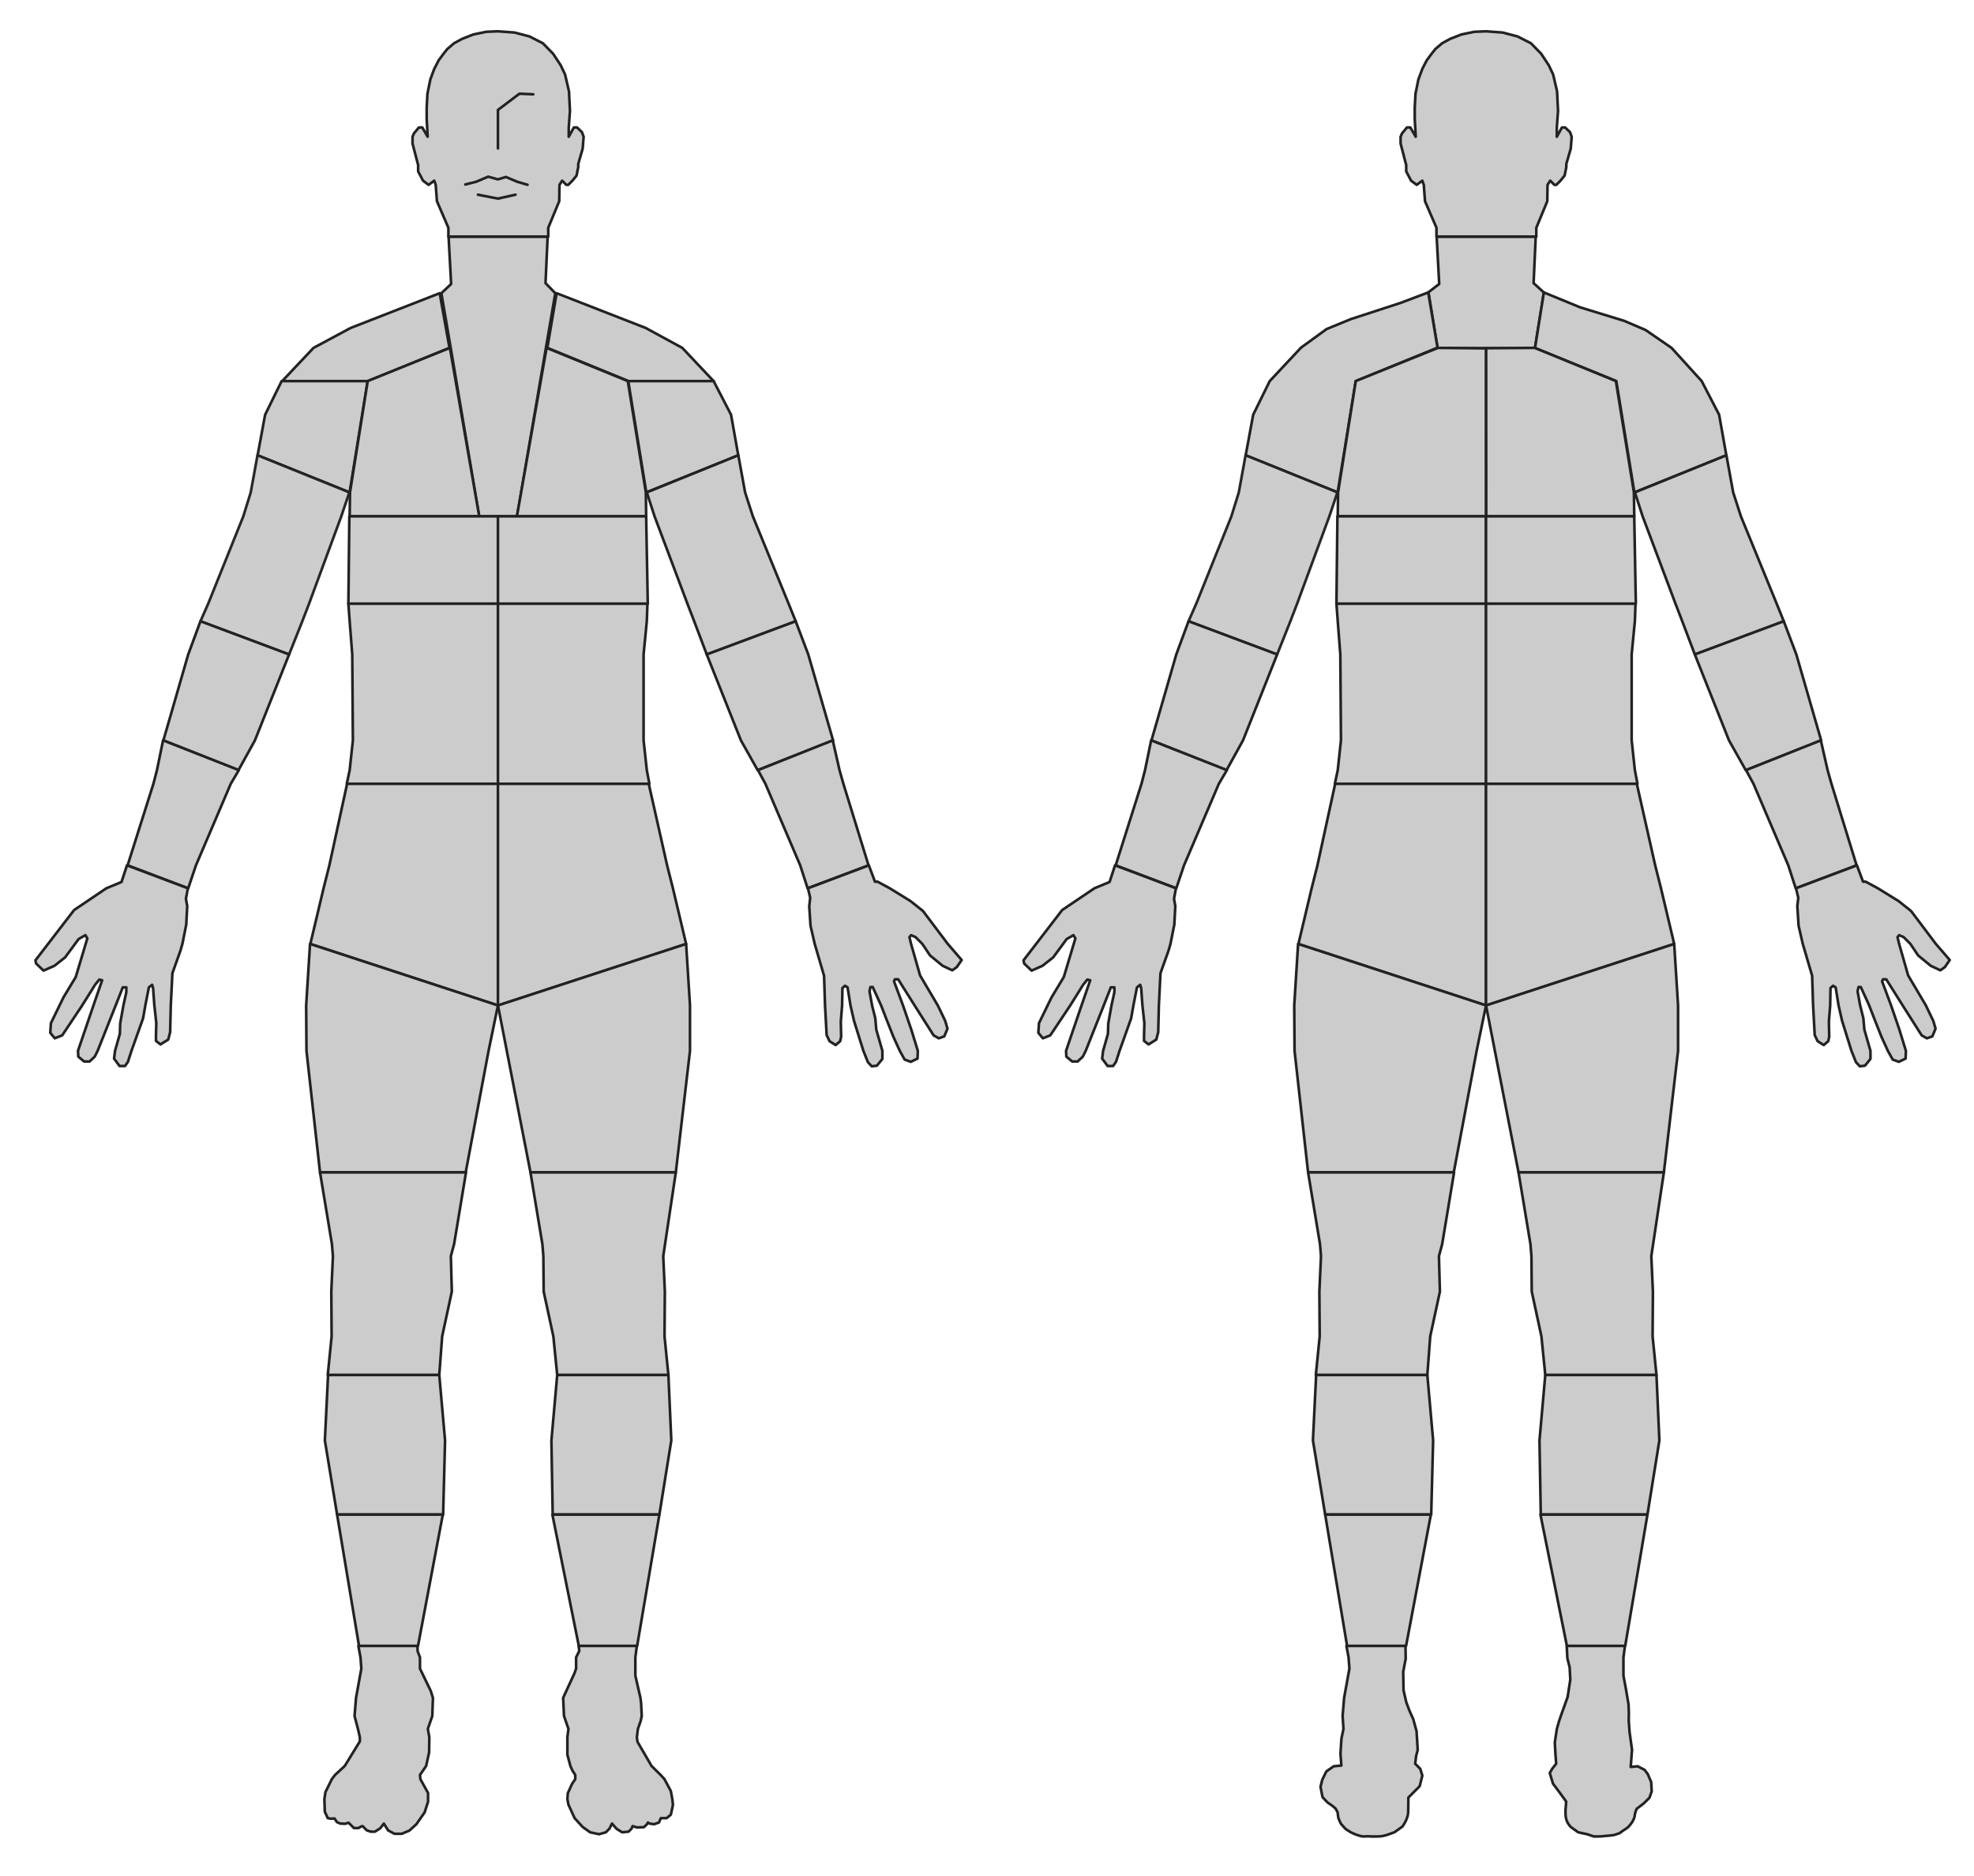 <?xml version="1.0" encoding="UTF-8" standalone="no"?>
<!-- Created with Inkscape (http://www.inkscape.org/) -->

<svg
   xmlns:dc="http://purl.org/dc/elements/1.1/"
   xmlns:cc="http://creativecommons.org/ns#"
   xmlns:rdf="http://www.w3.org/1999/02/22-rdf-syntax-ns#"
   xmlns:svg="http://www.w3.org/2000/svg"
   xmlns="http://www.w3.org/2000/svg"
   xmlns:xlink="http://www.w3.org/1999/xlink"
   xmlns:sodipodi="http://sodipodi.sourceforge.net/DTD/sodipodi-0.dtd"
   xmlns:inkscape="http://www.inkscape.org/namespaces/inkscape"
   id="svg2"
   version="1.1"
   inkscape:version="0.91 r13725"
   width="748.8"
   height="711.6"
   viewBox="0 0 748.8 711.6"
   sodipodi:docname="frontback.svg">
  <defs
     id="defs6" />
  <sodipodi:namedview
     pagecolor="#ffffff"
     bordercolor="#666666"
     borderopacity="1"
     objecttolerance="10"
     gridtolerance="10"
     guidetolerance="10"
     inkscape:pageopacity="0"
     inkscape:pageshadow="2"
     inkscape:window-width="1920"
     inkscape:window-height="1080"
     id="namedview4"
     showgrid="false"
     showguides="false"
     inkscape:guide-bbox="true"
     inkscape:zoom="0.83039936"
     inkscape:cx="586.77037"
     inkscape:cy="391.80378"
     inkscape:window-x="0"
     inkscape:window-y="0"
     inkscape:window-maximized="1"
     inkscape:current-layer="svg2">
    <sodipodi:guide
       position="514.63,596.667"
       orientation="0,1"
       id="guide4138" />
    <sodipodi:guide
       position="153.333,600.37"
       orientation="0,1"
       id="guide4140" />
    <sodipodi:guide
       position="195.926,567.037"
       orientation="0,1"
       id="guide4144" />
    <sodipodi:guide
       position="194.074,538.889"
       orientation="0,1"
       id="guide4146" />
    <sodipodi:guide
       position="202.963,524.815"
       orientation="0,1"
       id="guide4148" />
    <sodipodi:guide
       position="647.87,511.759"
       orientation="0,1"
       id="guide4150" />
    <sodipodi:guide
       position="188.519,482.593"
       orientation="0,1"
       id="guide4152" />
    <sodipodi:guide
       position="188.333,414.259"
       orientation="0,1"
       id="guide4154" />
    <sodipodi:guide
       position="157.222,475.926"
       orientation="0,1"
       id="guide4156" />
    <sodipodi:guide
       position="178.148,463.333"
       orientation="0,1"
       id="guide4158" />
    <sodipodi:guide
       position="260.556,430.741"
       orientation="0,1"
       id="guide4160" />
    <sodipodi:guide
       position="294.63,419.444"
       orientation="0,1"
       id="guide4162" />
    <sodipodi:guide
       position="315.926,383.333"
       orientation="0,1"
       id="guide4164" />
    <sodipodi:guide
       position="301.296,374.63"
       orientation="0,1"
       id="guide4166" />
    <sodipodi:guide
       position="290.556,353.519"
       orientation="0,1"
       id="guide4168" />
    <sodipodi:guide
       position="256.296,330.185"
       orientation="0,1"
       id="guide4170" />
    <sodipodi:guide
       position="246.852,266.852"
       orientation="0,1"
       id="guide4172" />
    <sodipodi:guide
       position="269.074,190"
       orientation="0,1"
       id="guide4174" />
    <sodipodi:guide
       position="288.704,137.037"
       orientation="0,1"
       id="guide4176" />
    <sodipodi:guide
       position="276.481,87.222"
       orientation="0,1"
       id="guide4178" />
    <sodipodi:guide
       position="188.889,486.667"
       orientation="1,0"
       id="guide4180" />
    <sodipodi:guide
       position="469.167,575.463"
       orientation="0,1"
       id="guide4219" />
    <sodipodi:guide
       position="107.868,554.276"
       orientation="0,1"
       id="guide4225" />
    <sodipodi:guide
       position="171.76,312.958"
       orientation="0,1"
       id="guide4272" />
    <sodipodi:guide
       position="171.027,235.086"
       orientation="0,1"
       id="guide4278" />
    <sodipodi:guide
       position="178.851,239.609"
       orientation="0,1"
       id="guide4280" />
    <sodipodi:guide
       position="185.941,221.638"
       orientation="0,1"
       id="guide4282" />
    <sodipodi:guide
       position="187.653,204.645"
       orientation="0,1"
       id="guide4284" />
    <sodipodi:guide
       position="143.643,165.159"
       orientation="0,1"
       id="guide4290" />
    <sodipodi:guide
       position="191.565,82.885"
       orientation="0,1"
       id="guide4304" />
    <sodipodi:guide
       position="193.032,78.606"
       orientation="0,1"
       id="guide4306" />
    <sodipodi:guide
       position="194.132,67.482"
       orientation="0,1"
       id="guide4308" />
    <sodipodi:guide
       position="192.176,60.636"
       orientation="0,1"
       id="guide4310" />
    <sodipodi:guide
       position="190.22,55.746"
       orientation="0,1"
       id="guide4312" />
    <sodipodi:guide
       position="191.565,52.567"
       orientation="0,1"
       id="guide4314" />
    <sodipodi:guide
       position="191.687,41.687"
       orientation="0,1"
       id="guide4316" />
    <sodipodi:guide
       position="198.411,38.264"
       orientation="0,1"
       id="guide4318" />
    <sodipodi:guide
       position="192.91,36.675"
       orientation="0,1"
       id="guide4320" />
    <sodipodi:guide
       position="193.765,29.095"
       orientation="0,1"
       id="guide4322" />
    <sodipodi:guide
       position="190.342,21.883"
       orientation="0,1"
       id="guide4324" />
    <sodipodi:guide
       position="203.519,659.722"
       orientation="0,1"
       id="guide4334" />
    <sodipodi:guide
       position="212.778,663.241"
       orientation="0,1"
       id="guide4336" />
    <sodipodi:guide
       position="210.556,643.056"
       orientation="0,1"
       id="guide4338" />
    <sodipodi:guide
       position="212.222,641.481"
       orientation="0,1"
       id="guide4340" />
    <sodipodi:guide
       position="219.074,635.278"
       orientation="0,1"
       id="guide4342" />
    <sodipodi:guide
       position="219.074,625.185"
       orientation="0,1"
       id="guide4344" />
    <sodipodi:guide
       position="243.643,699.756"
       orientation="0,1"
       id="guide4346" />
    <sodipodi:guide
       position="563.71,600.37"
       orientation="1,0"
       id="guide4494" />
  </sodipodi:namedview>
  <g
     id="group_front">
    <path
       inkscape:connector-curvature="0"
       id="neck_front"
       d="m 170.161,89.748 0.968,17.981 -3.71,3.501 3.548,20.741 10.806,63.889 14.355,0 14.516,-84.63 -3.71,-3.823 0.806,-17.658 z"
       style="fill:#cccccc;fill-rule:evenodd;stroke:#222222;stroke-width:0.999;stroke-linecap:round;stroke-linejoin:round;stroke-opacity:1;fill-opacity:1;stroke-miterlimit:4;stroke-dasharray:none" />
    <path
       inkscape:connector-curvature="0"
       id="shoulder_right_front"
       d="m 166.79,111.23 -33.766,13.172 -14.1,7.569 -11.874,12.593 32.468,0 30.983,-12.593 z"
       style="fill:#cccccc;fill-rule:evenodd;stroke:#222222;stroke-width:0.999;stroke-linecap:round;stroke-linejoin:round;stroke-opacity:1;fill-opacity:1;stroke-miterlimit:4;stroke-dasharray:none" />
    <path
       inkscape:connector-curvature="0"
       id="shoulder_left_front"
       d="m 211.132,111.23 33.766,13.172 13.915,7.569 11.874,12.593 -32.282,0 -30.798,-12.593 z"
       style="fill:#cccccc;fill-rule:evenodd;stroke:#222222;stroke-width:0.999;stroke-linecap:round;stroke-linejoin:round;stroke-opacity:1;fill-opacity:1;stroke-miterlimit:4;stroke-dasharray:none" />
    <path
       inkscape:connector-curvature="0"
       id="deltoid_right_front"
       d="m 139.453,144.563 -6.842,42.222 -34.892,-14.074 2.851,-15.387 6.271,-12.761 z"
       style="fill:#cccccc;fill-rule:evenodd;stroke:#222222;stroke-width:0.999;stroke-linecap:round;stroke-linejoin:round;stroke-opacity:1;fill-opacity:1;stroke-miterlimit:4;stroke-dasharray:none" />
    <path
       inkscape:connector-curvature="0"
       id="deltoid_left_front"
       d="m 238.312,144.563 6.841,42.222 34.892,-14.074 -2.737,-15.387 -6.613,-12.761 z"
       style="fill:#cccccc;fill-rule:evenodd;stroke:#222222;stroke-width:0.999;stroke-linecap:round;stroke-linejoin:round;stroke-opacity:1;fill-opacity:1;stroke-miterlimit:4;stroke-dasharray:none" />
    <path
       inkscape:connector-curvature="0"
       id="arm_right_front"
       d="m 97.677,172.711 -2.567,14.074 -2.812,9.074 -13.325,33.148 -2.934,6.667 33.619,12.593 5.012,-12.593 2.567,-6.667 12.225,-33.148 3.056,-9.074 z"
       style="fill:#cccccc;fill-rule:evenodd;stroke:#222222;stroke-width:0.999;stroke-linecap:round;stroke-linejoin:round;stroke-opacity:1;opacity:0.97;fill-opacity:1;stroke-miterlimit:4;stroke-dasharray:none" />
    <path
       inkscape:connector-curvature="0"
       id="arm_left_front"
       d="m 280.073,172.711 2.567,14.074 2.934,9.074 13.57,33.148 2.689,6.667 -33.741,12.593 -4.768,-12.593 -2.567,-6.667 -12.469,-33.148 -2.934,-9.074 z"
       style="fill:#cccccc;fill-rule:evenodd;stroke:#222222;stroke-width:0.999;stroke-linecap:round;stroke-linejoin:round;stroke-opacity:1;fill-opacity:1;stroke-miterlimit:4;stroke-dasharray:none" />
    <path
       inkscape:connector-curvature="0"
       id="elbow_right_front"
       d="m 76.039,235.674 -4.645,12.593 -9.413,32.593 28.484,11.296 6.235,-11.296 12.958,-32.593 z"
       style="fill:#cccccc;fill-rule:evenodd;stroke:#222222;stroke-width:0.999;stroke-linecap:round;stroke-linejoin:round;stroke-opacity:1;fill-opacity:1;stroke-miterlimit:4;stroke-dasharray:none" />
    <path
       inkscape:connector-curvature="0"
       id="elbow_left_front"
       d="m 301.834,235.674 4.768,12.593 9.413,32.593 -28.606,11.296 -6.357,-11.296 -12.958,-32.593 z"
       style="fill:#cccccc;fill-rule:evenodd;stroke:#222222;stroke-width:0.999;stroke-linecap:round;stroke-linejoin:round;stroke-opacity:1;fill-opacity:1;stroke-miterlimit:4;stroke-dasharray:none" />
    <path
       inkscape:connector-curvature="0"
       id="forearm_right_front"
       d="m 61.858,280.859 -2.323,11.296 -1.345,5.185 -9.78,30.926 22.983,8.704 2.934,-8.704 13.203,-30.926 3.056,-5.185 z"
       style="fill:#cccccc;fill-rule:evenodd;stroke:#222222;stroke-width:0.999;stroke-linecap:round;stroke-linejoin:round;stroke-opacity:1;fill-opacity:1;stroke-miterlimit:4;stroke-dasharray:none" />
    <path
       inkscape:connector-curvature="0"
       id="forearm_left_front"
       d="m 315.892,280.859 2.567,11.296 1.467,5.185 9.535,30.926 -23.105,8.704 -2.812,-8.704 -13.203,-30.926 -2.812,-5.185 z"
       style="fill:#cccccc;fill-rule:evenodd;stroke:#222222;stroke-width:0.999;stroke-linecap:round;stroke-linejoin:round;stroke-opacity:1;fill-opacity:1;stroke-miterlimit:4;stroke-dasharray:none" />
    <path
       inkscape:connector-curvature="0"
       id="chest_right_front"
       d="m 170.66,131.97 11.125,63.889 -49.144,0 0.122,-9.074 6.724,-42.222 z"
       style="fill:#cccccc;fill-rule:evenodd;stroke:#222222;stroke-width:0.999;stroke-linecap:round;stroke-linejoin:round;stroke-opacity:1;fill-opacity:1;stroke-miterlimit:4;stroke-dasharray:none" />
    <path
       inkscape:connector-curvature="0"
       id="chest_left_front"
       d="m 207.335,131.97 -11.247,63.889 49.022,0 -0.122,-9.074 -6.846,-42.222 z"
       style="fill:#cccccc;fill-rule:evenodd;stroke:#222222;stroke-width:0.999;stroke-linecap:round;stroke-linejoin:round;stroke-opacity:1;fill-opacity:1;stroke-miterlimit:4;stroke-dasharray:none" />
    <path
       inkscape:connector-curvature="0"
       id="midtorso_right_front"
       d="m 132.518,195.859 -0.367,33.148 56.737,0 0,-33.148 z"
       style="fill:#cccccc;fill-rule:evenodd;stroke:#222222;stroke-width:0.999;stroke-linecap:round;stroke-linejoin:round;stroke-opacity:1;fill-opacity:1;stroke-miterlimit:4;stroke-dasharray:none" />
    <path
       inkscape:connector-curvature="0"
       id="midtorso_left_front"
       d="m 245.11,195.859 0.611,33.148 -56.832,0 0,-33.148 z"
       style="fill:#cccccc;fill-rule:evenodd;stroke:#222222;stroke-width:0.999;stroke-linecap:round;stroke-linejoin:round;stroke-opacity:1;fill-opacity:1;stroke-miterlimit:4;stroke-dasharray:none" />
    <path
       inkscape:connector-curvature="0"
       id="abdomen_right_front"
       d="m 132.152,229.007 0.489,6.667 0.978,12.593 0.244,32.593 -1.222,11.296 -1.1,5.185 57.349,0 0,-68.333 z"
       style="fill:#cccccc;fill-rule:evenodd;stroke:#222222;stroke-width:0.999;stroke-linecap:round;stroke-linejoin:round;stroke-opacity:1;fill-opacity:1;stroke-miterlimit:4;stroke-dasharray:none" />
    <path
       inkscape:connector-curvature="0"
       id="abdomen_left_front"
       d="m 245.599,229.007 -0.244,6.667 -1.222,12.593 0,32.593 1.222,11.296 0.978,5.185 -57.444,0 0,-68.333 z"
       style="fill:#cccccc;fill-rule:evenodd;stroke:#222222;stroke-width:0.999;stroke-linecap:round;stroke-linejoin:round;stroke-opacity:1;fill-opacity:1;stroke-miterlimit:4;stroke-dasharray:none" />
    <path
       inkscape:connector-curvature="0"
       id="pelvis_right_front"
       d="m 131.663,297.341 -6.724,30.926 -2.2,8.704 -5.012,21.111 71.163,23.333 0,-84.074 z"
       style="fill:#cccccc;fill-rule:evenodd;stroke:#222222;stroke-width:0.999;stroke-linecap:round;stroke-linejoin:round;stroke-opacity:1;fill-opacity:1;stroke-miterlimit:4;stroke-dasharray:none" />
    <path
       inkscape:connector-curvature="0"
       id="pelvis_left_front"
       d="m 246.088,297.341 6.968,30.926 2.2,8.704 5.012,21.111 -71.38,23.333 0,-84.074 z"
       style="fill:#cccccc;fill-rule:evenodd;stroke:#222222;stroke-width:0.999;stroke-linecap:round;stroke-linejoin:round;stroke-opacity:1;fill-opacity:1;stroke-miterlimit:4;stroke-dasharray:none" />
    <path
       inkscape:connector-curvature="0"
       id="thigh_right_front"
       d="m 117.604,358.081 -1.467,23.333 0.122,17.227 5.134,46.107 55.257,0 8.68,-46.107 3.559,-17.227 z"
       style="fill:#cccccc;fill-rule:evenodd;stroke:#222222;stroke-width:0.999;stroke-linecap:round;stroke-linejoin:round;stroke-opacity:1;fill-opacity:1;stroke-miterlimit:4;stroke-dasharray:none" />
    <path
       inkscape:connector-curvature="0"
       id="thigh_left_front"
       d="m 260.269,358.081 1.467,23.333 0,17.227 -5.379,46.107 -55.134,0 -12.334,-63.333 z"
       style="fill:#cccccc;fill-rule:evenodd;stroke:#222222;stroke-width:0.999;stroke-linecap:round;stroke-linejoin:round;stroke-opacity:1;fill-opacity:1;stroke-miterlimit:4;stroke-dasharray:none" />
    <path
       inkscape:connector-curvature="0"
       id="knee_right_front"
       d="m 121.394,444.748 4.523,27.243 0.367,4.523 -0.611,13.447 0.122,16.993 -1.467,14.645 42.298,0 1.1,-14.645 3.667,-16.993 -0.367,-13.447 1.222,-4.523 4.523,-27.243 z"
       style="fill:#cccccc;fill-rule:evenodd;stroke:#222222;stroke-width:0.999;stroke-linecap:round;stroke-linejoin:round;stroke-opacity:1;fill-opacity:1;stroke-miterlimit:4;stroke-dasharray:none" />
    <path
       inkscape:connector-curvature="0"
       id="knee_left_front"
       d="m 201.222,444.748 4.523,27.243 0.367,4.523 0.122,13.447 3.667,16.993 1.467,14.645 42.176,0 -1.467,-14.645 0.122,-16.993 -0.611,-13.447 4.768,-31.766 z"
       style="fill:#cccccc;fill-rule:evenodd;stroke:#222222;stroke-width:0.999;stroke-linecap:round;stroke-linejoin:round;stroke-opacity:1;fill-opacity:1;stroke-miterlimit:4;stroke-dasharray:none" />
    <path
       inkscape:connector-curvature="0"
       id="calf_right_front"
       d="m 124.45,521.6 -1.222,24.841 4.645,28.122 40.22,0 0.734,-28.122 -2.2,-24.841 z"
       style="fill:#cccccc;fill-rule:evenodd;stroke:#222222;stroke-width:0.999;stroke-linecap:round;stroke-linejoin:round;stroke-opacity:1;fill-opacity:1;stroke-miterlimit:4;stroke-dasharray:none" />
    <path
       inkscape:connector-curvature="0"
       id="calf_left_front"
       d="m 253.545,521.6 1.1,24.841 -4.523,28.122 -40.465,0 -0.489,-28.122 2.2,-24.841 z"
       style="fill:#cccccc;fill-rule:evenodd;stroke:#222222;stroke-width:0.999;stroke-linecap:round;stroke-linejoin:round;stroke-opacity:1;fill-opacity:1;stroke-miterlimit:4;stroke-dasharray:none" />
    <path
       inkscape:connector-curvature="0"
       id="lowercalf_right_front"
       d="m 127.873,574.563 8.313,49.815 22.372,0 9.413,-49.815 z"
       style="fill:#cccccc;fill-rule:evenodd;stroke:#222222;stroke-width:0.999;stroke-linecap:round;stroke-linejoin:round;stroke-opacity:1;fill-opacity:1;stroke-miterlimit:4;stroke-dasharray:none" />
    <path
       inkscape:connector-curvature="0"
       id="lowercalf_left_front"
       d="m 250.122,574.563 -8.435,49.815 -22.127,0 -10.024,-49.815 z"
       style="fill:#cccccc;fill-rule:evenodd;stroke:#222222;stroke-width:0.999;stroke-linecap:round;stroke-linejoin:round;stroke-opacity:1;fill-opacity:1;stroke-miterlimit:4;stroke-dasharray:none" />
    <path
       inkscape:connector-curvature="0"
       id="hand_right_palm"
       d="m 48.166,328.267 -2.078,6.316 -5.746,2.387 -12.225,8.248 -14.67,19.071 0.244,1.222 2.812,2.689 4.156,-1.834 4.034,-3.178 5.134,-6.968 2.567,-1.467 0.733,1.222 -4.401,14.67 -4.645,7.702 -4.768,9.78 -0.244,3.667 1.711,2.078 2.812,-1.1 7.579,-11.359 4.89,-7.834 1.589,-1.956 1.1,0.244 -3.301,9.546 -5.868,17.227 0.122,2.2 2.2,1.834 2.078,0 1.956,-1.834 1.1,-2.2 6.846,-17.227 2.689,-6.856 1.345,0 0,1.834 -1.1,5.023 -1.222,6.836 -0.122,3.912 -1.834,6.479 -0.367,2.934 2.078,2.812 2.078,0 1.1,-1.589 1.345,-4.156 4.401,-12.347 0.856,-4.88 1.345,-6.856 1.222,-0.978 0.367,1.222 0.489,6.612 0.733,6.713 -0.122,4.768 0,1.956 1.711,1.345 2.934,-1.834 0.733,-2.812 0.244,-10.136 0.611,-12.235 3.056,-8.557 0.733,-2.541 1.467,-7.362 0.367,-6.968 -0.489,-2.812 0.733,-3.969 z"
       style="fill:#cccccc;fill-rule:evenodd;stroke:#222222;stroke-width:0.999;stroke-linecap:round;stroke-linejoin:round;stroke-opacity:1;fill-opacity:1;stroke-miterlimit:4;stroke-dasharray:none" />
    <path
       inkscape:connector-curvature="0"
       id="hand_left_palm"
       d="m 306.479,336.97 0.856,3.603 -0.367,3.178 0.489,7.457 1.589,6.873 3.545,12.076 0.367,11.257 0.611,11.237 1.1,2.323 2.323,1.467 1.711,-1.467 0.367,-1.711 -0.122,-5.746 0.489,-6.102 0.122,-6.612 0.978,-0.856 0.978,0.611 1.1,6.856 1.345,5.858 3.545,11.369 1.711,4.279 1.467,1.589 1.956,-0.244 2.078,-2.567 0,-3.056 -2.323,-8.068 -0.367,-4.279 -1.222,-4.88 -0.978,-5.389 0.367,-1.589 0.856,0 3.178,6.979 2.078,5.369 2.567,6.479 2.445,5.379 1.834,3.301 2.323,0.856 2.567,-1.222 0.122,-2.934 -2.445,-7.946 -3.178,-9.281 -3.423,-9.179 0.367,-0.733 1.222,0 6.235,9.913 7.213,11.359 1.956,1.1 2.078,-0.733 1.222,-2.934 -0.856,-2.934 -2.812,-5.858 -6.724,-11.38 -3.423,-11.954 -0.611,-2.594 0.611,-0.734 1.711,0.734 2.567,2.594 2.934,4.374 4.768,3.912 3.667,1.711 1.712,-1.222 1.834,-2.689 -5.257,-6.086 -9.413,-12.496 -4.768,-3.79 -7.824,-4.825 -4.645,-2.51 -0.978,0 -2.323,-6.194 z"
       style="fill:#cccccc;fill-rule:evenodd;stroke:#222222;stroke-width:0.999;stroke-linecap:round;stroke-linejoin:round;stroke-opacity:1;fill-opacity:1;stroke-miterlimit:4;stroke-dasharray:none" />
    <path
       inkscape:connector-curvature="0"
       id="foot_right_front"
       d="m 135.939,624.378 0.806,4.337 0.322,4.279 -2.014,11.125 -0.564,6.846 1.289,4.89 0.725,3.178 0,1.56 -5.721,9.32 -3.707,3.423 -1.209,1.589 -2.417,4.926 -0.403,2.653 0.161,4.76 1.128,2.453 1.128,0.207 1.45,-0.081 0.886,1.37 1.289,0.564 1.773,0.081 1.37,-0.403 0.806,0.806 1.209,1.209 1.773,0 1.048,-0.645 0.483,-0.081 1.612,1.612 1.531,0.483 1.531,0 2.015,-1.289 1.37,-1.773 1.612,2.579 2.417,1.289 2.74,0 2.901,-1.209 2.659,-2.417 3.143,-4.512 1.289,-4.029 0,-3.304 -2.901,-5.249 -0.161,-1.589 2.337,-3.423 1.128,-5.13 0.081,-5.75 -0.564,-3.178 1.692,-4.89 0.242,-6.846 -0.806,-2.623 -4.11,-8.502 0,-4.279 -0.886,-2.288 -0.081,-2.049 z"
       style="fill:#cccccc;fill-rule:evenodd;stroke:#222222;stroke-width:0.999;stroke-linecap:round;stroke-linejoin:round;stroke-opacity:1;fill-opacity:1;stroke-miterlimit:4;stroke-dasharray:none" />
    <path
       inkscape:connector-curvature="0"
       id="foot_left_front"
       d="m 219.5,624.378 0.242,1.888 -1.209,2.449 0,4.279 -0.645,1.813 -3.787,8.219 -0.483,1.092 0.322,6.846 1.692,4.89 -0.403,3.178 0,6.637 1.128,4.244 0.806,1.8 1.048,1.623 0,1.589 -1.209,1.784 -1.612,3.546 -0.161,2.25 0.403,2.101 2.337,5.112 3.062,3.349 2.82,2.015 3.384,0.725 2.579,-0.725 1.37,-1.37 0.967,-1.934 1.773,2.015 2.095,1.289 2.417,-0.242 1.128,-1.128 0.403,-0.967 1.612,0.483 2.659,-0.081 1.128,-1.048 0.403,-0.725 0.645,0.403 1.692,0.242 1.853,-0.645 0.725,-1.657 2.176,0 1.612,-1.324 0.806,-3.707 -0.242,-2.182 -0.564,-3.056 -2.417,-4.523 -1.45,-1.589 -3.465,-3.423 -5.318,-9.159 -0.242,-1.721 0.403,-3.178 1.048,-2.997 0.403,-1.893 -0.242,-4.795 -0.242,-2.051 -1.934,-8.425 0,-2.7 0,-4.279 0.564,-4.337 z"
       style="fill:#cccccc;fill-rule:evenodd;stroke:#222222;stroke-width:0.999;stroke-linecap:round;stroke-linejoin:round;stroke-opacity:1;fill-opacity:1;stroke-miterlimit:4;stroke-dasharray:none" />
    <path
       inkscape:connector-curvature="0"
       id="head_front"
       d="m 162.593,70.118 2.13,-1.574 0.556,1.574 0.463,6.204 4.352,10.093 0,3.333 37.87,0 0,-3.333 4.167,-10.093 0.093,-6.204 1.019,-1.574 1.574,1.574 0.741,0 1.574,-1.574 1.574,-1.944 0.648,-3.241 0,-1.204 1.667,-5.741 0.37,-4.537 -0.648,-1.759 -1.852,-1.759 -1.204,0 -1.944,3.519 0,-3.519 0.463,-6.296 -0.37,-7.407 -1.481,-6.389 -1.667,-3.519 -2.87,-4.352 -3.889,-3.981 -5.093,-2.593 -5.648,-1.481 -6.296,-0.463 -4.444,0.185 -4.907,1.019 -4.259,1.667 -3.056,1.667 -2.593,2.222 -1.389,1.759 -1.852,2.5 -1.667,3.241 -1.481,3.981 -1.111,5.463 -0.278,5.278 0,4.444 0.185,3.056 0.185,3.519 -2.037,-3.519 -1.296,0 -1.852,2.222 -0.556,1.296 0,2.593 2.13,8.148 0,2.407 1.852,3.519 z"
       style="fill:#cccccc;fill-rule:evenodd;stroke:#222222;stroke-width:0.999;stroke-linecap:round;stroke-linejoin:round;stroke-opacity:1;fill-opacity:1;stroke-miterlimit:4;stroke-dasharray:none" />
    <g
       style="stroke-width:0.999;stroke-miterlimit:4;stroke-dasharray:none;stroke-linejoin:round;stroke-linecap:round"
       id="facefeatures">
      <path
         style="fill:none;fill-rule:evenodd;stroke:#222222;stroke-width:0.999;stroke-linecap:round;stroke-linejoin:round;stroke-opacity:1;stroke-miterlimit:4;stroke-dasharray:none"
         d="m 202.28,35.773 -5.245,-0.228 -8.146,6.157 0,6.157 0,8.438"
         id="path4231"
         inkscape:connector-curvature="0" />
      <path
         style="fill:none;fill-rule:evenodd;stroke:#222222;stroke-width:0.999;stroke-linecap:round;stroke-linejoin:round;stroke-opacity:1;stroke-miterlimit:4;stroke-dasharray:none"
         d="m 176.511,69.981 4.105,-1.026 4.561,-1.938 3.712,1.026 3.015,-0.912 4.333,1.824 3.877,1.14"
         id="path4233"
         inkscape:connector-curvature="0" />
      <path
         style="fill:none;fill-rule:evenodd;stroke:#222222;stroke-width:0.999;stroke-linecap:round;stroke-linejoin:round;stroke-opacity:1;stroke-miterlimit:4;stroke-dasharray:none"
         d="m 181.3,73.858 7.589,1.482 6.664,-1.482"
         id="path4235"
         inkscape:connector-curvature="0" />
    </g>
  </g>
  <g
     id="group_back"
     transform="translate(0,-4)">
    <path
       style="fill:#cccccc;fill-opacity:1;fill-rule:evenodd;stroke:#222222;stroke-width:0.999;stroke-linecap:round;stroke-linejoin:round;stroke-miterlimit:4;stroke-dasharray:none;stroke-opacity:1"
       d="m 544.968,93.748 0.968,17.981 -4.08,3.13 3.456,21.204 c 13.231,0.074 23.313,0.074 36.915,0.113 l 3.411,-21.225 -3.895,-3.545 0.806,-17.658 z"
       id="neck_back"
       inkscape:connector-curvature="0"
       sodipodi:nodetypes="ccccccccc" />
    <path
       style="fill:#cccccc;fill-opacity:1;fill-rule:evenodd;stroke:#222222;stroke-width:0.999;stroke-linecap:round;stroke-linejoin:round;stroke-miterlimit:4;stroke-dasharray:none;stroke-opacity:1"
       d="m 514.259,148.563 -6.842,42.222 -34.892,-14.074 2.851,-15.387 6.271,-12.761 11.871,-12.685 9.726,-7.061 9.258,-3.792 18.763,-6.114 10.503,-3.972 3.53,20.954 z"
       id="shoulder_left_back"
       inkscape:connector-curvature="0"
       sodipodi:nodetypes="cccccccccccc" />
    <path
       style="fill:#cccccc;fill-opacity:1;fill-rule:evenodd;stroke:#222222;stroke-width:0.999;stroke-linecap:round;stroke-linejoin:round;stroke-miterlimit:4;stroke-dasharray:none;stroke-opacity:1"
       d="m 613.119,148.563 6.841,42.222 34.892,-14.074 -2.737,-15.387 -6.613,-12.761 -11.428,-12.593 -9.856,-6.784 -8.142,-3.479 -16.68,-5.12 -13.757,-5.649 -3.356,21.063 z"
       id="shoulder_right_back"
       inkscape:connector-curvature="0"
       sodipodi:nodetypes="cccccccccccc" />
    <path
       style="opacity:0.97;fill:#cccccc;fill-opacity:1;fill-rule:evenodd;stroke:#222222;stroke-width:0.999;stroke-linecap:round;stroke-linejoin:round;stroke-miterlimit:4;stroke-dasharray:none;stroke-opacity:1"
       d="m 472.484,176.711 -2.567,14.074 -2.812,9.074 -13.325,33.148 -2.934,6.667 33.619,12.593 5.012,-12.593 2.567,-6.667 12.225,-33.148 3.056,-9.074 z"
       id="arm_left_back"
       inkscape:connector-curvature="0" />
    <path
       style="fill:#cccccc;fill-opacity:1;fill-rule:evenodd;stroke:#222222;stroke-width:0.999;stroke-linecap:round;stroke-linejoin:round;stroke-miterlimit:4;stroke-dasharray:none;stroke-opacity:1"
       d="m 654.88,176.711 2.567,14.074 2.934,9.074 13.57,33.148 2.689,6.667 -33.741,12.593 -4.768,-12.593 -2.567,-6.667 -12.469,-33.148 -2.934,-9.074 z"
       id="arm_right_back"
       inkscape:connector-curvature="0" />
    <path
       style="fill:#cccccc;fill-opacity:1;fill-rule:evenodd;stroke:#222222;stroke-width:0.999;stroke-linecap:round;stroke-linejoin:round;stroke-miterlimit:4;stroke-dasharray:none;stroke-opacity:1"
       d="m 450.846,239.674 -4.645,12.593 -9.413,32.593 28.484,11.296 6.235,-11.296 12.958,-32.593 z"
       id="elbow_left_back"
       inkscape:connector-curvature="0" />
    <path
       style="fill:#cccccc;fill-opacity:1;fill-rule:evenodd;stroke:#222222;stroke-width:0.999;stroke-linecap:round;stroke-linejoin:round;stroke-miterlimit:4;stroke-dasharray:none;stroke-opacity:1"
       d="m 676.64,239.674 4.768,12.593 9.413,32.593 -28.606,11.296 -6.357,-11.296 -12.958,-32.593 z"
       id="elbow_right_back"
       inkscape:connector-curvature="0" />
    <path
       style="fill:#cccccc;fill-opacity:1;fill-rule:evenodd;stroke:#222222;stroke-width:0.999;stroke-linecap:round;stroke-linejoin:round;stroke-miterlimit:4;stroke-dasharray:none;stroke-opacity:1"
       d="m 436.665,284.859 -2.323,11.296 -1.345,5.185 -9.78,30.926 22.983,8.704 2.934,-8.704 13.203,-30.926 3.056,-5.185 z"
       id="forearm_left_back"
       inkscape:connector-curvature="0" />
    <path
       style="fill:#cccccc;fill-opacity:1;fill-rule:evenodd;stroke:#222222;stroke-width:0.999;stroke-linecap:round;stroke-linejoin:round;stroke-miterlimit:4;stroke-dasharray:none;stroke-opacity:1"
       d="m 690.699,284.859 2.567,11.296 1.467,5.185 9.535,30.926 -23.105,8.704 -2.812,-8.704 -13.203,-30.926 -2.812,-5.185 z"
       id="forearm_right_back"
       inkscape:connector-curvature="0" />
    <path
       style="fill:#cccccc;fill-opacity:1;fill-rule:evenodd;stroke:#222222;stroke-width:0.999;stroke-linecap:round;stroke-linejoin:round;stroke-miterlimit:4;stroke-dasharray:none;stroke-opacity:1"
       d="m 545.467,135.97 18.267,0.177 -0.013,63.711 -56.274,0 0.122,-9.074 6.724,-42.222 z"
       id="upperback_left"
       inkscape:connector-curvature="0"
       sodipodi:nodetypes="ccccccc" />
    <path
       style="fill:#cccccc;fill-opacity:1;fill-rule:evenodd;stroke:#222222;stroke-width:0.999;stroke-linecap:round;stroke-linejoin:round;stroke-miterlimit:4;stroke-dasharray:none;stroke-opacity:1"
       d="m 582.141,135.97 -18.401,0.124 0.025,63.765 56.152,0 -0.122,-9.074 -6.846,-42.222 z"
       id="upperback_right"
       inkscape:connector-curvature="0"
       sodipodi:nodetypes="ccccccc" />
    <path
       style="fill:#cccccc;fill-opacity:1;fill-rule:evenodd;stroke:#222222;stroke-width:0.999;stroke-linecap:round;stroke-linejoin:round;stroke-miterlimit:4;stroke-dasharray:none;stroke-opacity:1"
       d="m 507.325,199.859 -0.367,33.148 56.737,0 0,-33.148 z"
       id="midback_left"
       inkscape:connector-curvature="0" />
    <path
       style="fill:#cccccc;fill-opacity:1;fill-rule:evenodd;stroke:#222222;stroke-width:0.999;stroke-linecap:round;stroke-linejoin:round;stroke-miterlimit:4;stroke-dasharray:none;stroke-opacity:1"
       d="m 619.916,199.859 0.611,33.148 -56.832,0 0,-33.148 z"
       id="midback_right"
       inkscape:connector-curvature="0" />
    <path
       style="fill:#cccccc;fill-opacity:1;fill-rule:evenodd;stroke:#222222;stroke-width:0.999;stroke-linecap:round;stroke-linejoin:round;stroke-miterlimit:4;stroke-dasharray:none;stroke-opacity:1"
       d="m 506.958,233.007 0.489,6.667 0.978,12.593 0.244,32.593 -1.222,11.296 -1.1,5.185 57.349,0 0,-68.333 z"
       id="lowerback_left"
       inkscape:connector-curvature="0" />
    <path
       style="fill:#cccccc;fill-opacity:1;fill-rule:evenodd;stroke:#222222;stroke-width:0.999;stroke-linecap:round;stroke-linejoin:round;stroke-miterlimit:4;stroke-dasharray:none;stroke-opacity:1"
       d="m 620.405,233.007 -0.244,6.667 -1.222,12.593 0,32.593 1.222,11.296 0.978,5.185 -57.444,0 0,-68.333 z"
       id="lowerback_right"
       inkscape:connector-curvature="0" />
    <path
       style="fill:#cccccc;fill-opacity:1;fill-rule:evenodd;stroke:#222222;stroke-width:0.999;stroke-linecap:round;stroke-linejoin:round;stroke-miterlimit:4;stroke-dasharray:none;stroke-opacity:1"
       d="m 506.469,301.341 -6.724,30.926 -2.2,8.704 -5.012,21.111 71.163,23.333 0,-84.074 z"
       id="gluteal_left"
       inkscape:connector-curvature="0" />
    <path
       style="fill:#cccccc;fill-opacity:1;fill-rule:evenodd;stroke:#222222;stroke-width:0.999;stroke-linecap:round;stroke-linejoin:round;stroke-miterlimit:4;stroke-dasharray:none;stroke-opacity:1"
       d="m 620.894,301.341 6.968,30.926 2.2,8.704 5.012,21.111 -71.38,23.333 0,-84.074 z"
       id="gluteal_right"
       inkscape:connector-curvature="0" />
    <path
       style="fill:#cccccc;fill-opacity:1;fill-rule:evenodd;stroke:#222222;stroke-width:0.999;stroke-linecap:round;stroke-linejoin:round;stroke-miterlimit:4;stroke-dasharray:none;stroke-opacity:1"
       d="m 492.41,362.081 -1.467,23.333 0.122,17.227 5.134,46.107 55.257,0 8.68,-46.107 3.559,-17.227 z"
       id="thigh_left_back"
       inkscape:connector-curvature="0" />
    <path
       style="fill:#cccccc;fill-opacity:1;fill-rule:evenodd;stroke:#222222;stroke-width:0.999;stroke-linecap:round;stroke-linejoin:round;stroke-miterlimit:4;stroke-dasharray:none;stroke-opacity:1"
       d="m 635.075,362.081 1.467,23.333 0,17.227 -5.379,46.107 -55.134,0 -12.334,-63.333 z"
       id="thigh_right_back"
       inkscape:connector-curvature="0" />
    <path
       style="fill:#cccccc;fill-opacity:1;fill-rule:evenodd;stroke:#222222;stroke-width:0.999;stroke-linecap:round;stroke-linejoin:round;stroke-miterlimit:4;stroke-dasharray:none;stroke-opacity:1"
       d="m 496.2,448.748 4.523,27.243 0.367,4.523 -0.611,13.447 0.122,16.993 -1.467,14.645 42.298,0 1.1,-14.645 3.667,-16.993 -0.367,-13.447 1.222,-4.523 4.523,-27.243 z"
       id="knee_left_back"
       inkscape:connector-curvature="0" />
    <path
       style="fill:#cccccc;fill-opacity:1;fill-rule:evenodd;stroke:#222222;stroke-width:0.999;stroke-linecap:round;stroke-linejoin:round;stroke-miterlimit:4;stroke-dasharray:none;stroke-opacity:1"
       d="m 576.029,448.748 4.523,27.243 0.367,4.523 0.122,13.447 3.667,16.993 1.467,14.645 42.176,0 -1.467,-14.645 0.122,-16.993 -0.611,-13.447 4.768,-31.766 z"
       id="knee_right_back"
       inkscape:connector-curvature="0" />
    <path
       style="fill:#cccccc;fill-opacity:1;fill-rule:evenodd;stroke:#222222;stroke-width:0.999;stroke-linecap:round;stroke-linejoin:round;stroke-miterlimit:4;stroke-dasharray:none;stroke-opacity:1"
       d="m 499.256,525.6 -1.222,24.841 4.645,28.122 40.22,0 0.734,-28.122 -2.2,-24.841 z"
       id="calf_left_back"
       inkscape:connector-curvature="0" />
    <path
       style="fill:#cccccc;fill-opacity:1;fill-rule:evenodd;stroke:#222222;stroke-width:0.999;stroke-linecap:round;stroke-linejoin:round;stroke-miterlimit:4;stroke-dasharray:none;stroke-opacity:1"
       d="m 628.352,525.6 1.1,24.841 -4.523,28.122 -40.465,0 -0.489,-28.122 2.2,-24.841 z"
       id="calf_right_back"
       inkscape:connector-curvature="0" />
    <path
       style="fill:#cccccc;fill-opacity:1;fill-rule:evenodd;stroke:#222222;stroke-width:0.999;stroke-linecap:round;stroke-linejoin:round;stroke-miterlimit:4;stroke-dasharray:none;stroke-opacity:1"
       d="m 502.679,578.563 8.313,49.815 22.372,0 9.413,-49.815 z"
       id="lowercalf_left_back"
       inkscape:connector-curvature="0" />
    <path
       style="fill:#cccccc;fill-opacity:1;fill-rule:evenodd;stroke:#222222;stroke-width:0.999;stroke-linecap:round;stroke-linejoin:round;stroke-miterlimit:4;stroke-dasharray:none;stroke-opacity:1"
       d="m 624.929,578.563 -8.435,49.815 -22.127,0 -10.024,-49.815 z"
       id="lowercalf_right_back"
       inkscape:connector-curvature="0" />
    <path
       style="fill:#cccccc;fill-opacity:1;fill-rule:evenodd;stroke:#222222;stroke-width:0.999;stroke-linecap:round;stroke-linejoin:round;stroke-miterlimit:4;stroke-dasharray:none;stroke-opacity:1"
       d="m 422.973,332.267 -2.078,6.316 -5.746,2.387 -12.225,8.248 -14.67,19.071 0.244,1.222 2.812,2.689 4.156,-1.834 4.034,-3.178 5.134,-6.968 2.567,-1.467 0.733,1.222 -4.401,14.67 -4.645,7.702 -4.768,9.78 -0.244,3.667 1.712,2.078 2.812,-1.1 7.579,-11.359 4.89,-7.834 1.589,-1.956 1.1,0.244 -3.301,9.546 -5.868,17.227 0.122,2.2 2.2,1.834 2.078,0 1.956,-1.834 1.1,-2.2 6.846,-17.227 2.689,-6.856 1.345,0 0,1.834 -1.1,5.023 -1.222,6.836 -0.122,3.912 -1.834,6.479 -0.367,2.934 2.078,2.812 2.078,0 1.1,-1.589 1.345,-4.156 4.401,-12.347 0.856,-4.88 1.345,-6.856 1.222,-0.978 0.367,1.222 0.489,6.612 0.733,6.713 -0.122,4.768 0,1.956 1.712,1.345 2.934,-1.834 0.734,-2.812 0.244,-10.136 0.611,-12.235 3.056,-8.557 0.733,-2.541 1.467,-7.362 0.367,-6.968 -0.489,-2.812 0.733,-3.969 z"
       id="hand_left_back"
       inkscape:connector-curvature="0" />
    <path
       style="fill:#cccccc;fill-opacity:1;fill-rule:evenodd;stroke:#222222;stroke-width:0.999;stroke-linecap:round;stroke-linejoin:round;stroke-miterlimit:4;stroke-dasharray:none;stroke-opacity:1"
       d="m 681.286,340.97 0.856,3.603 -0.367,3.178 0.489,7.457 1.589,6.873 3.545,12.076 0.367,11.257 0.611,11.237 1.1,2.323 2.323,1.467 1.711,-1.467 0.367,-1.711 -0.122,-5.746 0.489,-6.102 0.122,-6.612 0.978,-0.856 0.978,0.611 1.1,6.856 1.345,5.858 3.545,11.369 1.711,4.279 1.467,1.589 1.956,-0.244 2.078,-2.567 0,-3.056 -2.323,-8.068 -0.367,-4.279 -1.222,-4.88 -0.978,-5.389 0.367,-1.589 0.856,0 3.178,6.979 2.078,5.369 2.567,6.479 2.445,5.379 1.834,3.301 2.323,0.856 2.567,-1.222 0.122,-2.934 -2.445,-7.946 -3.178,-9.281 -3.423,-9.179 0.367,-0.733 1.222,0 6.235,9.913 7.213,11.359 1.956,1.1 2.078,-0.733 1.222,-2.934 -0.856,-2.934 -2.812,-5.858 -6.724,-11.38 -3.423,-11.954 -0.611,-2.594 0.611,-0.734 1.711,0.734 2.567,2.594 2.934,4.374 4.768,3.912 3.667,1.711 1.712,-1.222 1.834,-2.689 -5.257,-6.086 -9.413,-12.496 -4.768,-3.79 -7.824,-4.825 -4.645,-2.51 -0.978,0 -2.323,-6.194 z"
       id="hand_right_back"
       inkscape:connector-curvature="0" />
    <path
       sodipodi:nodetypes="ccccccccccccccccccccccccccccccccccccccccccc"
       style="fill:#cccccc;fill-opacity:1;fill-rule:evenodd;stroke:#222222;stroke-width:0.999;stroke-linecap:round;stroke-linejoin:round;stroke-miterlimit:4;stroke-dasharray:none;stroke-opacity:1"
       d="m 510.745,628.378 0.806,4.337 0.322,4.279 -2.014,11.125 -0.564,6.846 0.322,4.89 -0.765,3.667 -0.367,5.696 0.33,4.534 -2.898,0.284 -2.798,1.956 -1.562,3.215 -0.647,2.653 0.772,3.904 1.862,1.964 1.862,1.307 1.206,1.02 0.764,1.37 0.311,2.276 c 1.444,3.2 0.343,1.328 2.721,4.104 l 1.95,1.264 1.978,0.878 c 3.604,1.227 2.354,0.432 6.08,0.722 2.375,-0.008 3.603,0.076 5.546,-0.533 l 3.023,-1.086 3.026,-2.173 c 1.048,-1.504 2.129,-3.549 2.165,-5.613 l 0.067,-5.374 4.279,-4.282 1.011,-4.026 -0.772,-2.567 -1.942,-1.956 0.395,-3.052 0.57,-2.205 -0.442,-7.09 -1.242,-4.523 -1.47,-3.301 -1.173,-3.112 -1.053,-4.59 -0.122,-6.968 0.947,-4.978 -0.081,-4.861 z"
       id="foot_left_back"
       inkscape:connector-curvature="0" />
    <path
       sodipodi:nodetypes="cccccccccccccccccccccccccccccccccccccccccccc"
       style="fill:#cccccc;fill-opacity:1;fill-rule:evenodd;stroke:#222222;stroke-width:0.999;stroke-linecap:round;stroke-linejoin:round;stroke-miterlimit:4;stroke-dasharray:none;stroke-opacity:1"
       d="m 594.307,628.378 0.242,4.7 0.87,3.427 0.244,4.645 -1.011,6.581 c -2.07,5.766 0,0 -2.07,5.766 l -1.145,3.301 -0.875,3.056 -0.77,5.134 0.244,4.681 0.272,3.388 -1.517,1.922 -0.908,1.623 1.222,4.034 2.703,3.617 2.3,3.179 -0.283,3.351 c 0.056,2.283 -0.066,4.01 2.012,6.283 l 2.82,2.015 3.384,0.725 2.579,0.864 c 4.489,-0.037 1.355,0.016 6.205,-0.367 2.363,-0.191 2.712,-0.769 3.518,-0.853 2.721,-2.196 2.821,-1.352 4.902,-4.41 1.432,-2.691 0.364,-2.043 1.601,-4.869 l 2.687,-2.058 2.151,-2.117 0.859,-2.426 -0.197,-3.545 -1.317,-3.056 -1.206,-1.589 -2.609,-1.345 -2.629,0.254 0.492,-6.489 -0.942,-6.846 -0.297,-4.097 0.036,-3.115 -0.119,-3.206 -0.975,-5.718 -0.956,-5.124 0,-2.7 0,-4.279 0.564,-4.337 z"
       id="foot_right_back"
       inkscape:connector-curvature="0" />
    <path
       style="fill:#cccccc;fill-opacity:1;fill-rule:evenodd;stroke:#222222;stroke-width:0.999;stroke-linecap:round;stroke-linejoin:round;stroke-miterlimit:4;stroke-dasharray:none;stroke-opacity:1"
       d="m 537.399,74.118 2.13,-1.574 0.556,1.574 0.463,6.204 4.352,10.093 0,3.333 37.87,0 0,-3.333 4.167,-10.093 0.093,-6.204 1.019,-1.574 1.574,1.574 0.741,0 1.574,-1.574 1.574,-1.944 0.648,-3.241 0,-1.204 1.667,-5.741 0.37,-4.537 -0.648,-1.759 -1.852,-1.759 -1.204,0 -1.944,3.519 0,-3.519 0.463,-6.296 -0.37,-7.407 -1.481,-6.389 -1.667,-3.519 -2.87,-4.352 -3.889,-3.981 -5.093,-2.593 -5.648,-1.481 -6.296,-0.463 -4.444,0.185 -4.907,1.019 -4.259,1.667 -3.056,1.667 -2.593,2.222 -1.389,1.759 -1.852,2.5 -1.667,3.241 -1.481,3.981 -1.111,5.463 -0.278,5.278 0,4.444 0.185,3.056 0.185,3.519 -2.037,-3.519 -1.296,0 -1.852,2.222 -0.556,1.296 0,2.593 2.13,8.148 0,2.407 1.852,3.519 z"
       id="head_back"
       inkscape:connector-curvature="0" />
  </g>
</svg>

